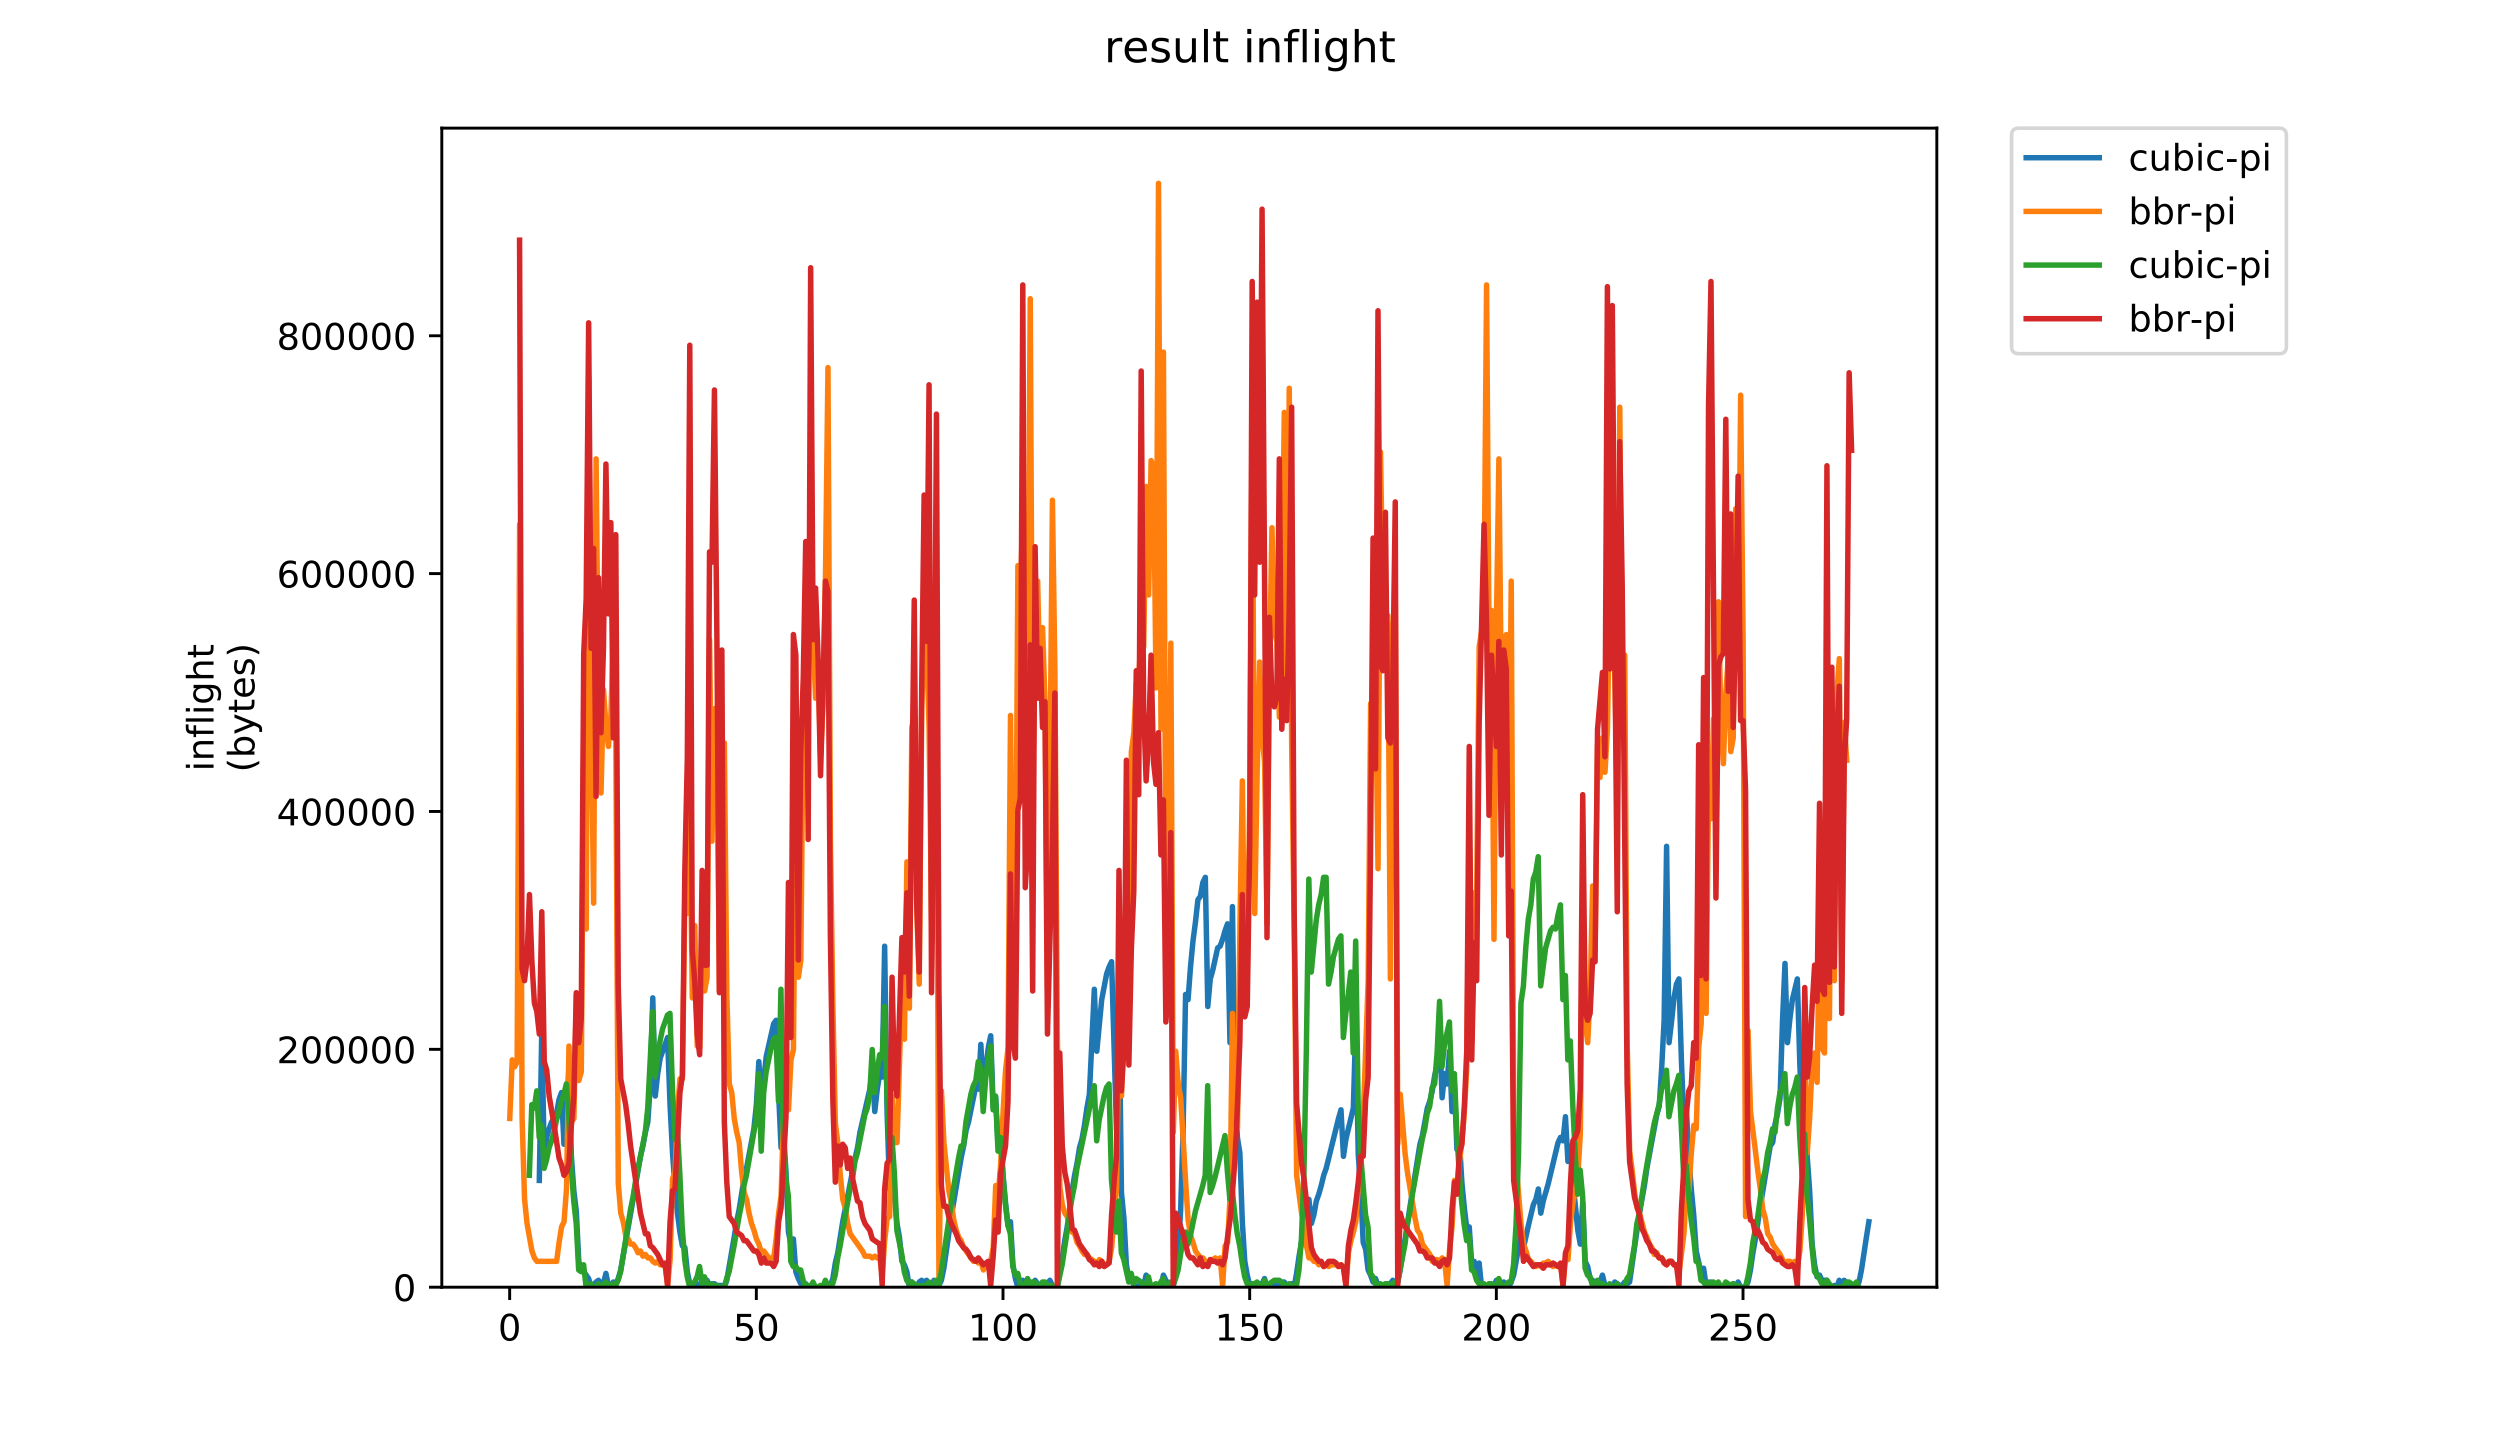 <?xml version="1.0" encoding="utf-8" standalone="no"?>
<!DOCTYPE svg PUBLIC "-//W3C//DTD SVG 1.1//EN"
  "http://www.w3.org/Graphics/SVG/1.1/DTD/svg11.dtd">
<!-- Created with matplotlib (https://matplotlib.org/) -->
<svg height="396pt" version="1.1" viewBox="0 0 684 396" width="684pt" xmlns="http://www.w3.org/2000/svg" xmlns:xlink="http://www.w3.org/1999/xlink">
 <defs>
  <style type="text/css">
*{stroke-linecap:butt;stroke-linejoin:round;}
  </style>
 </defs>
 <g id="figure_1">
  <g id="patch_1">
   <path d="M 0 396 
L 684 396 
L 684 0 
L 0 0 
z
" style="fill:#ffffff;"/>
  </g>
  <g id="axes_1">
   <g id="patch_2">
    <path d="M 120.879 352.174 
L 529.913 352.174 
L 529.913 35.062 
L 120.879 35.062 
z
" style="fill:#ffffff;"/>
   </g>
   <g id="matplotlib.axis_1">
    <g id="xtick_1">
     <g id="line2d_1">
      <defs>
       <path d="M 0 0 
L 0 3.5 
" id="m3980fbe9fa" style="stroke:#000000;stroke-width:0.8;"/>
      </defs>
      <g>
       <use style="stroke:#000000;stroke-width:0.8;" x="139.444" xlink:href="#m3980fbe9fa" y="352.174"/>
      </g>
     </g>
     <g id="text_1">
      <!-- 0 -->
      <defs>
       <path d="M 31.781 66.406 
Q 24.172 66.406 20.328 58.906 
Q 16.5 51.422 16.5 36.375 
Q 16.5 21.391 20.328 13.891 
Q 24.172 6.391 31.781 6.391 
Q 39.453 6.391 43.281 13.891 
Q 47.125 21.391 47.125 36.375 
Q 47.125 51.422 43.281 58.906 
Q 39.453 66.406 31.781 66.406 
z
M 31.781 74.219 
Q 44.047 74.219 50.516 64.516 
Q 56.984 54.828 56.984 36.375 
Q 56.984 17.969 50.516 8.266 
Q 44.047 -1.422 31.781 -1.422 
Q 19.531 -1.422 13.062 8.266 
Q 6.594 17.969 6.594 36.375 
Q 6.594 54.828 13.062 64.516 
Q 19.531 74.219 31.781 74.219 
z
" id="DejaVuSans-48"/>
      </defs>
      <g transform="translate(136.263 366.773)scale(0.1 -0.1)">
       <use xlink:href="#DejaVuSans-48"/>
      </g>
     </g>
    </g>
    <g id="xtick_2">
     <g id="line2d_2">
      <g>
       <use style="stroke:#000000;stroke-width:0.8;" x="206.933" xlink:href="#m3980fbe9fa" y="352.174"/>
      </g>
     </g>
     <g id="text_2">
      <!-- 50 -->
      <defs>
       <path d="M 10.797 72.906 
L 49.516 72.906 
L 49.516 64.594 
L 19.828 64.594 
L 19.828 46.734 
Q 21.969 47.469 24.109 47.828 
Q 26.266 48.188 28.422 48.188 
Q 40.625 48.188 47.75 41.5 
Q 54.891 34.812 54.891 23.391 
Q 54.891 11.625 47.562 5.094 
Q 40.234 -1.422 26.906 -1.422 
Q 22.312 -1.422 17.547 -0.641 
Q 12.797 0.141 7.719 1.703 
L 7.719 11.625 
Q 12.109 9.234 16.797 8.062 
Q 21.484 6.891 26.703 6.891 
Q 35.156 6.891 40.078 11.328 
Q 45.016 15.766 45.016 23.391 
Q 45.016 31 40.078 35.438 
Q 35.156 39.891 26.703 39.891 
Q 22.75 39.891 18.812 39.016 
Q 14.891 38.141 10.797 36.281 
z
" id="DejaVuSans-53"/>
      </defs>
      <g transform="translate(200.571 366.773)scale(0.1 -0.1)">
       <use xlink:href="#DejaVuSans-53"/>
       <use x="63.623" xlink:href="#DejaVuSans-48"/>
      </g>
     </g>
    </g>
    <g id="xtick_3">
     <g id="line2d_3">
      <g>
       <use style="stroke:#000000;stroke-width:0.8;" x="274.422" xlink:href="#m3980fbe9fa" y="352.174"/>
      </g>
     </g>
     <g id="text_3">
      <!-- 100 -->
      <defs>
       <path d="M 12.406 8.297 
L 28.516 8.297 
L 28.516 63.922 
L 10.984 60.406 
L 10.984 69.391 
L 28.422 72.906 
L 38.281 72.906 
L 38.281 8.297 
L 54.391 8.297 
L 54.391 0 
L 12.406 0 
z
" id="DejaVuSans-49"/>
      </defs>
      <g transform="translate(264.878 366.773)scale(0.1 -0.1)">
       <use xlink:href="#DejaVuSans-49"/>
       <use x="63.623" xlink:href="#DejaVuSans-48"/>
       <use x="127.246" xlink:href="#DejaVuSans-48"/>
      </g>
     </g>
    </g>
    <g id="xtick_4">
     <g id="line2d_4">
      <g>
       <use style="stroke:#000000;stroke-width:0.8;" x="341.911" xlink:href="#m3980fbe9fa" y="352.174"/>
      </g>
     </g>
     <g id="text_4">
      <!-- 150 -->
      <g transform="translate(332.367 366.773)scale(0.1 -0.1)">
       <use xlink:href="#DejaVuSans-49"/>
       <use x="63.623" xlink:href="#DejaVuSans-53"/>
       <use x="127.246" xlink:href="#DejaVuSans-48"/>
      </g>
     </g>
    </g>
    <g id="xtick_5">
     <g id="line2d_5">
      <g>
       <use style="stroke:#000000;stroke-width:0.8;" x="409.4" xlink:href="#m3980fbe9fa" y="352.174"/>
      </g>
     </g>
     <g id="text_5">
      <!-- 200 -->
      <defs>
       <path d="M 19.188 8.297 
L 53.609 8.297 
L 53.609 0 
L 7.328 0 
L 7.328 8.297 
Q 12.938 14.109 22.625 23.891 
Q 32.328 33.688 34.812 36.531 
Q 39.547 41.844 41.422 45.531 
Q 43.312 49.219 43.312 52.781 
Q 43.312 58.594 39.234 62.25 
Q 35.156 65.922 28.609 65.922 
Q 23.969 65.922 18.812 64.312 
Q 13.672 62.703 7.812 59.422 
L 7.812 69.391 
Q 13.766 71.781 18.938 73 
Q 24.125 74.219 28.422 74.219 
Q 39.75 74.219 46.484 68.547 
Q 53.219 62.891 53.219 53.422 
Q 53.219 48.922 51.531 44.891 
Q 49.859 40.875 45.406 35.406 
Q 44.188 33.984 37.641 27.219 
Q 31.109 20.453 19.188 8.297 
z
" id="DejaVuSans-50"/>
      </defs>
      <g transform="translate(399.856 366.773)scale(0.1 -0.1)">
       <use xlink:href="#DejaVuSans-50"/>
       <use x="63.623" xlink:href="#DejaVuSans-48"/>
       <use x="127.246" xlink:href="#DejaVuSans-48"/>
      </g>
     </g>
    </g>
    <g id="xtick_6">
     <g id="line2d_6">
      <g>
       <use style="stroke:#000000;stroke-width:0.8;" x="476.889" xlink:href="#m3980fbe9fa" y="352.174"/>
      </g>
     </g>
     <g id="text_6">
      <!-- 250 -->
      <g transform="translate(467.345 366.773)scale(0.1 -0.1)">
       <use xlink:href="#DejaVuSans-50"/>
       <use x="63.623" xlink:href="#DejaVuSans-53"/>
       <use x="127.246" xlink:href="#DejaVuSans-48"/>
      </g>
     </g>
    </g>
   </g>
   <g id="matplotlib.axis_2">
    <g id="ytick_1">
     <g id="line2d_7">
      <defs>
       <path d="M 0 0 
L -3.5 0 
" id="m04675abea1" style="stroke:#000000;stroke-width:0.8;"/>
      </defs>
      <g>
       <use style="stroke:#000000;stroke-width:0.8;" x="120.879" xlink:href="#m04675abea1" y="352.174"/>
      </g>
     </g>
     <g id="text_7">
      <!-- 0 -->
      <g transform="translate(107.516 355.973)scale(0.1 -0.1)">
       <use xlink:href="#DejaVuSans-48"/>
      </g>
     </g>
    </g>
    <g id="ytick_2">
     <g id="line2d_8">
      <g>
       <use style="stroke:#000000;stroke-width:0.8;" x="120.879" xlink:href="#m04675abea1" y="287.097"/>
      </g>
     </g>
     <g id="text_8">
      <!-- 200000 -->
      <g transform="translate(75.704 290.897)scale(0.1 -0.1)">
       <use xlink:href="#DejaVuSans-50"/>
       <use x="63.623" xlink:href="#DejaVuSans-48"/>
       <use x="127.246" xlink:href="#DejaVuSans-48"/>
       <use x="190.869" xlink:href="#DejaVuSans-48"/>
       <use x="254.492" xlink:href="#DejaVuSans-48"/>
       <use x="318.115" xlink:href="#DejaVuSans-48"/>
      </g>
     </g>
    </g>
    <g id="ytick_3">
     <g id="line2d_9">
      <g>
       <use style="stroke:#000000;stroke-width:0.8;" x="120.879" xlink:href="#m04675abea1" y="222.021"/>
      </g>
     </g>
     <g id="text_9">
      <!-- 400000 -->
      <defs>
       <path d="M 37.797 64.312 
L 12.891 25.391 
L 37.797 25.391 
z
M 35.203 72.906 
L 47.609 72.906 
L 47.609 25.391 
L 58.016 25.391 
L 58.016 17.188 
L 47.609 17.188 
L 47.609 0 
L 37.797 0 
L 37.797 17.188 
L 4.891 17.188 
L 4.891 26.703 
z
" id="DejaVuSans-52"/>
      </defs>
      <g transform="translate(75.704 225.82)scale(0.1 -0.1)">
       <use xlink:href="#DejaVuSans-52"/>
       <use x="63.623" xlink:href="#DejaVuSans-48"/>
       <use x="127.246" xlink:href="#DejaVuSans-48"/>
       <use x="190.869" xlink:href="#DejaVuSans-48"/>
       <use x="254.492" xlink:href="#DejaVuSans-48"/>
       <use x="318.115" xlink:href="#DejaVuSans-48"/>
      </g>
     </g>
    </g>
    <g id="ytick_4">
     <g id="line2d_10">
      <g>
       <use style="stroke:#000000;stroke-width:0.8;" x="120.879" xlink:href="#m04675abea1" y="156.944"/>
      </g>
     </g>
     <g id="text_10">
      <!-- 600000 -->
      <defs>
       <path d="M 33.016 40.375 
Q 26.375 40.375 22.484 35.828 
Q 18.609 31.297 18.609 23.391 
Q 18.609 15.531 22.484 10.953 
Q 26.375 6.391 33.016 6.391 
Q 39.656 6.391 43.531 10.953 
Q 47.406 15.531 47.406 23.391 
Q 47.406 31.297 43.531 35.828 
Q 39.656 40.375 33.016 40.375 
z
M 52.594 71.297 
L 52.594 62.312 
Q 48.875 64.062 45.094 64.984 
Q 41.312 65.922 37.594 65.922 
Q 27.828 65.922 22.672 59.328 
Q 17.531 52.734 16.797 39.406 
Q 19.672 43.656 24.016 45.922 
Q 28.375 48.188 33.594 48.188 
Q 44.578 48.188 50.953 41.516 
Q 57.328 34.859 57.328 23.391 
Q 57.328 12.156 50.688 5.359 
Q 44.047 -1.422 33.016 -1.422 
Q 20.359 -1.422 13.672 8.266 
Q 6.984 17.969 6.984 36.375 
Q 6.984 53.656 15.188 63.938 
Q 23.391 74.219 37.203 74.219 
Q 40.922 74.219 44.703 73.484 
Q 48.484 72.75 52.594 71.297 
z
" id="DejaVuSans-54"/>
      </defs>
      <g transform="translate(75.704 160.743)scale(0.1 -0.1)">
       <use xlink:href="#DejaVuSans-54"/>
       <use x="63.623" xlink:href="#DejaVuSans-48"/>
       <use x="127.246" xlink:href="#DejaVuSans-48"/>
       <use x="190.869" xlink:href="#DejaVuSans-48"/>
       <use x="254.492" xlink:href="#DejaVuSans-48"/>
       <use x="318.115" xlink:href="#DejaVuSans-48"/>
      </g>
     </g>
    </g>
    <g id="ytick_5">
     <g id="line2d_11">
      <g>
       <use style="stroke:#000000;stroke-width:0.8;" x="120.879" xlink:href="#m04675abea1" y="91.867"/>
      </g>
     </g>
     <g id="text_11">
      <!-- 800000 -->
      <defs>
       <path d="M 31.781 34.625 
Q 24.75 34.625 20.719 30.859 
Q 16.703 27.094 16.703 20.516 
Q 16.703 13.922 20.719 10.156 
Q 24.75 6.391 31.781 6.391 
Q 38.812 6.391 42.859 10.172 
Q 46.922 13.969 46.922 20.516 
Q 46.922 27.094 42.891 30.859 
Q 38.875 34.625 31.781 34.625 
z
M 21.922 38.812 
Q 15.578 40.375 12.031 44.719 
Q 8.5 49.078 8.5 55.328 
Q 8.5 64.062 14.719 69.141 
Q 20.953 74.219 31.781 74.219 
Q 42.672 74.219 48.875 69.141 
Q 55.078 64.062 55.078 55.328 
Q 55.078 49.078 51.531 44.719 
Q 48 40.375 41.703 38.812 
Q 48.828 37.156 52.797 32.312 
Q 56.781 27.484 56.781 20.516 
Q 56.781 9.906 50.312 4.234 
Q 43.844 -1.422 31.781 -1.422 
Q 19.734 -1.422 13.25 4.234 
Q 6.781 9.906 6.781 20.516 
Q 6.781 27.484 10.781 32.312 
Q 14.797 37.156 21.922 38.812 
z
M 18.312 54.391 
Q 18.312 48.734 21.844 45.562 
Q 25.391 42.391 31.781 42.391 
Q 38.141 42.391 41.719 45.562 
Q 45.312 48.734 45.312 54.391 
Q 45.312 60.062 41.719 63.234 
Q 38.141 66.406 31.781 66.406 
Q 25.391 66.406 21.844 63.234 
Q 18.312 60.062 18.312 54.391 
z
" id="DejaVuSans-56"/>
      </defs>
      <g transform="translate(75.704 95.666)scale(0.1 -0.1)">
       <use xlink:href="#DejaVuSans-56"/>
       <use x="63.623" xlink:href="#DejaVuSans-48"/>
       <use x="127.246" xlink:href="#DejaVuSans-48"/>
       <use x="190.869" xlink:href="#DejaVuSans-48"/>
       <use x="254.492" xlink:href="#DejaVuSans-48"/>
       <use x="318.115" xlink:href="#DejaVuSans-48"/>
      </g>
     </g>
    </g>
    <g id="text_12">
     <!-- inflight -->
     <defs>
      <path d="M 9.422 54.688 
L 18.406 54.688 
L 18.406 0 
L 9.422 0 
z
M 9.422 75.984 
L 18.406 75.984 
L 18.406 64.594 
L 9.422 64.594 
z
" id="DejaVuSans-105"/>
      <path d="M 54.891 33.016 
L 54.891 0 
L 45.906 0 
L 45.906 32.719 
Q 45.906 40.484 42.875 44.328 
Q 39.844 48.188 33.797 48.188 
Q 26.516 48.188 22.312 43.547 
Q 18.109 38.922 18.109 30.906 
L 18.109 0 
L 9.078 0 
L 9.078 54.688 
L 18.109 54.688 
L 18.109 46.188 
Q 21.344 51.125 25.703 53.562 
Q 30.078 56 35.797 56 
Q 45.219 56 50.047 50.172 
Q 54.891 44.344 54.891 33.016 
z
" id="DejaVuSans-110"/>
      <path d="M 37.109 75.984 
L 37.109 68.5 
L 28.516 68.5 
Q 23.688 68.5 21.797 66.547 
Q 19.922 64.594 19.922 59.516 
L 19.922 54.688 
L 34.719 54.688 
L 34.719 47.703 
L 19.922 47.703 
L 19.922 0 
L 10.891 0 
L 10.891 47.703 
L 2.297 47.703 
L 2.297 54.688 
L 10.891 54.688 
L 10.891 58.5 
Q 10.891 67.625 15.141 71.797 
Q 19.391 75.984 28.609 75.984 
z
" id="DejaVuSans-102"/>
      <path d="M 9.422 75.984 
L 18.406 75.984 
L 18.406 0 
L 9.422 0 
z
" id="DejaVuSans-108"/>
      <path d="M 45.406 27.984 
Q 45.406 37.75 41.375 43.109 
Q 37.359 48.484 30.078 48.484 
Q 22.859 48.484 18.828 43.109 
Q 14.797 37.75 14.797 27.984 
Q 14.797 18.266 18.828 12.891 
Q 22.859 7.516 30.078 7.516 
Q 37.359 7.516 41.375 12.891 
Q 45.406 18.266 45.406 27.984 
z
M 54.391 6.781 
Q 54.391 -7.172 48.188 -13.984 
Q 42 -20.797 29.203 -20.797 
Q 24.469 -20.797 20.266 -20.094 
Q 16.062 -19.391 12.109 -17.922 
L 12.109 -9.188 
Q 16.062 -11.328 19.922 -12.344 
Q 23.781 -13.375 27.781 -13.375 
Q 36.625 -13.375 41.016 -8.766 
Q 45.406 -4.156 45.406 5.172 
L 45.406 9.625 
Q 42.625 4.781 38.281 2.391 
Q 33.938 0 27.875 0 
Q 17.828 0 11.672 7.656 
Q 5.516 15.328 5.516 27.984 
Q 5.516 40.672 11.672 48.328 
Q 17.828 56 27.875 56 
Q 33.938 56 38.281 53.609 
Q 42.625 51.219 45.406 46.391 
L 45.406 54.688 
L 54.391 54.688 
z
" id="DejaVuSans-103"/>
      <path d="M 54.891 33.016 
L 54.891 0 
L 45.906 0 
L 45.906 32.719 
Q 45.906 40.484 42.875 44.328 
Q 39.844 48.188 33.797 48.188 
Q 26.516 48.188 22.312 43.547 
Q 18.109 38.922 18.109 30.906 
L 18.109 0 
L 9.078 0 
L 9.078 75.984 
L 18.109 75.984 
L 18.109 46.188 
Q 21.344 51.125 25.703 53.562 
Q 30.078 56 35.797 56 
Q 45.219 56 50.047 50.172 
Q 54.891 44.344 54.891 33.016 
z
" id="DejaVuSans-104"/>
      <path d="M 18.312 70.219 
L 18.312 54.688 
L 36.812 54.688 
L 36.812 47.703 
L 18.312 47.703 
L 18.312 18.016 
Q 18.312 11.328 20.141 9.422 
Q 21.969 7.516 27.594 7.516 
L 36.812 7.516 
L 36.812 0 
L 27.594 0 
Q 17.188 0 13.234 3.875 
Q 9.281 7.766 9.281 18.016 
L 9.281 47.703 
L 2.688 47.703 
L 2.688 54.688 
L 9.281 54.688 
L 9.281 70.219 
z
" id="DejaVuSans-116"/>
     </defs>
     <g transform="translate(58.426 211.018)rotate(-90)scale(0.1 -0.1)">
      <use xlink:href="#DejaVuSans-105"/>
      <use x="27.783" xlink:href="#DejaVuSans-110"/>
      <use x="91.162" xlink:href="#DejaVuSans-102"/>
      <use x="126.367" xlink:href="#DejaVuSans-108"/>
      <use x="154.15" xlink:href="#DejaVuSans-105"/>
      <use x="181.934" xlink:href="#DejaVuSans-103"/>
      <use x="245.41" xlink:href="#DejaVuSans-104"/>
      <use x="308.789" xlink:href="#DejaVuSans-116"/>
     </g>
     <!-- (bytes) -->
     <defs>
      <path d="M 31 75.875 
Q 24.469 64.656 21.281 53.656 
Q 18.109 42.672 18.109 31.391 
Q 18.109 20.125 21.312 9.062 
Q 24.516 -2 31 -13.188 
L 23.188 -13.188 
Q 15.875 -1.703 12.234 9.375 
Q 8.594 20.453 8.594 31.391 
Q 8.594 42.281 12.203 53.312 
Q 15.828 64.359 23.188 75.875 
z
" id="DejaVuSans-40"/>
      <path d="M 48.688 27.297 
Q 48.688 37.203 44.609 42.844 
Q 40.531 48.484 33.406 48.484 
Q 26.266 48.484 22.188 42.844 
Q 18.109 37.203 18.109 27.297 
Q 18.109 17.391 22.188 11.75 
Q 26.266 6.109 33.406 6.109 
Q 40.531 6.109 44.609 11.75 
Q 48.688 17.391 48.688 27.297 
z
M 18.109 46.391 
Q 20.953 51.266 25.266 53.625 
Q 29.594 56 35.594 56 
Q 45.562 56 51.781 48.094 
Q 58.016 40.188 58.016 27.297 
Q 58.016 14.406 51.781 6.484 
Q 45.562 -1.422 35.594 -1.422 
Q 29.594 -1.422 25.266 0.953 
Q 20.953 3.328 18.109 8.203 
L 18.109 0 
L 9.078 0 
L 9.078 75.984 
L 18.109 75.984 
z
" id="DejaVuSans-98"/>
      <path d="M 32.172 -5.078 
Q 28.375 -14.844 24.75 -17.812 
Q 21.141 -20.797 15.094 -20.797 
L 7.906 -20.797 
L 7.906 -13.281 
L 13.188 -13.281 
Q 16.891 -13.281 18.938 -11.516 
Q 21 -9.766 23.484 -3.219 
L 25.094 0.875 
L 2.984 54.688 
L 12.5 54.688 
L 29.594 11.922 
L 46.688 54.688 
L 56.203 54.688 
z
" id="DejaVuSans-121"/>
      <path d="M 56.203 29.594 
L 56.203 25.203 
L 14.891 25.203 
Q 15.484 15.922 20.484 11.062 
Q 25.484 6.203 34.422 6.203 
Q 39.594 6.203 44.453 7.469 
Q 49.312 8.734 54.109 11.281 
L 54.109 2.781 
Q 49.266 0.734 44.188 -0.344 
Q 39.109 -1.422 33.891 -1.422 
Q 20.797 -1.422 13.156 6.188 
Q 5.516 13.812 5.516 26.812 
Q 5.516 40.234 12.766 48.109 
Q 20.016 56 32.328 56 
Q 43.359 56 49.781 48.891 
Q 56.203 41.797 56.203 29.594 
z
M 47.219 32.234 
Q 47.125 39.594 43.094 43.984 
Q 39.062 48.391 32.422 48.391 
Q 24.906 48.391 20.391 44.141 
Q 15.875 39.891 15.188 32.172 
z
" id="DejaVuSans-101"/>
      <path d="M 44.281 53.078 
L 44.281 44.578 
Q 40.484 46.531 36.375 47.5 
Q 32.281 48.484 27.875 48.484 
Q 21.188 48.484 17.844 46.438 
Q 14.5 44.391 14.5 40.281 
Q 14.5 37.156 16.891 35.375 
Q 19.281 33.594 26.516 31.984 
L 29.594 31.297 
Q 39.156 29.25 43.188 25.516 
Q 47.219 21.781 47.219 15.094 
Q 47.219 7.469 41.188 3.016 
Q 35.156 -1.422 24.609 -1.422 
Q 20.219 -1.422 15.453 -0.562 
Q 10.688 0.297 5.422 2 
L 5.422 11.281 
Q 10.406 8.688 15.234 7.391 
Q 20.062 6.109 24.812 6.109 
Q 31.156 6.109 34.562 8.281 
Q 37.984 10.453 37.984 14.406 
Q 37.984 18.062 35.516 20.016 
Q 33.062 21.969 24.703 23.781 
L 21.578 24.516 
Q 13.234 26.266 9.516 29.906 
Q 5.812 33.547 5.812 39.891 
Q 5.812 47.609 11.281 51.797 
Q 16.75 56 26.812 56 
Q 31.781 56 36.172 55.266 
Q 40.578 54.547 44.281 53.078 
z
" id="DejaVuSans-115"/>
      <path d="M 8.016 75.875 
L 15.828 75.875 
Q 23.141 64.359 26.781 53.312 
Q 30.422 42.281 30.422 31.391 
Q 30.422 20.453 26.781 9.375 
Q 23.141 -1.703 15.828 -13.188 
L 8.016 -13.188 
Q 14.5 -2 17.703 9.062 
Q 20.906 20.125 20.906 31.391 
Q 20.906 42.672 17.703 53.656 
Q 14.5 64.656 8.016 75.875 
z
" id="DejaVuSans-41"/>
     </defs>
     <g transform="translate(69.624 211.295)rotate(-90)scale(0.1 -0.1)">
      <use xlink:href="#DejaVuSans-40"/>
      <use x="39.014" xlink:href="#DejaVuSans-98"/>
      <use x="102.49" xlink:href="#DejaVuSans-121"/>
      <use x="161.67" xlink:href="#DejaVuSans-116"/>
      <use x="200.879" xlink:href="#DejaVuSans-101"/>
      <use x="262.402" xlink:href="#DejaVuSans-115"/>
      <use x="314.502" xlink:href="#DejaVuSans-41"/>
     </g>
    </g>
   </g>
   <g id="line2d_12">
    <path clip-path="url(#pc87e645eb2)" d="M 147.555 322.962 
L 148.23 281.501 
L 148.905 316.837 
L 149.58 311.184 
L 150.254 308.828 
L 150.929 306.943 
L 151.604 306.001 
L 152.279 304.587 
L 152.954 300.818 
L 153.629 298.934 
L 154.304 313.068 
L 154.979 307.885 
L 155.654 291.866 
L 156.328 316.366 
L 157.003 325.789 
L 157.678 331.443 
L 158.353 345.107 
L 159.028 347.463 
L 159.703 347.934 
L 161.053 349.818 
L 161.728 352.174 
L 162.402 351.703 
L 163.077 350.761 
L 163.752 350.29 
L 164.427 351.232 
L 165.102 351.232 
L 165.777 348.405 
L 166.452 351.703 
L 167.127 352.174 
L 167.802 350.761 
L 168.476 351.232 
L 169.151 349.818 
L 169.826 347.463 
L 173.876 324.376 
L 175.225 316.366 
L 175.9 313.539 
L 176.575 309.77 
L 177.25 306.943 
L 177.925 296.578 
L 178.6 273.02 
L 179.275 299.876 
L 179.95 293.751 
L 180.624 289.51 
L 182.649 283.857 
L 183.324 302.232 
L 183.999 315.424 
L 184.674 324.847 
L 185.349 331.914 
L 186.024 337.097 
L 186.699 340.866 
L 187.373 341.338 
L 188.048 347.934 
L 188.723 351.232 
L 189.398 351.703 
L 190.073 351.703 
L 190.748 351.232 
L 191.423 351.703 
L 192.098 350.761 
L 192.773 351.232 
L 193.447 350.29 
L 194.122 351.703 
L 194.797 351.232 
L 195.472 351.232 
L 196.147 351.703 
L 197.497 351.703 
L 198.172 352.174 
L 198.847 350.29 
L 200.871 338.511 
L 201.546 334.27 
L 202.221 330.972 
L 203.571 322.491 
L 204.246 319.664 
L 206.27 308.828 
L 206.945 302.232 
L 207.62 290.453 
L 208.295 301.76 
L 209.645 289.039 
L 211.669 280.087 
L 212.344 279.145 
L 213.019 298.934 
L 213.694 314.011 
L 214.369 309.77 
L 215.044 320.607 
L 215.719 337.097 
L 216.394 340.395 
L 217.069 338.982 
L 217.743 347.934 
L 218.418 349.818 
L 219.093 351.232 
L 219.768 351.703 
L 220.443 351.232 
L 221.118 352.174 
L 221.793 351.703 
L 222.468 352.174 
L 225.167 352.174 
L 225.842 350.761 
L 226.517 351.703 
L 227.192 351.703 
L 227.867 349.818 
L 228.542 345.578 
L 229.217 342.751 
L 230.566 334.27 
L 232.591 323.905 
L 233.941 316.837 
L 234.616 314.011 
L 235.291 309.77 
L 237.99 297.991 
L 238.665 293.28 
L 239.34 304.116 
L 240.015 297.991 
L 240.69 293.751 
L 241.365 294.693 
L 242.039 258.885 
L 242.714 304.587 
L 243.389 325.318 
L 244.064 314.011 
L 244.739 327.674 
L 245.414 334.741 
L 246.089 338.511 
L 246.764 345.107 
L 247.439 346.049 
L 248.113 347.934 
L 248.788 352.174 
L 249.463 350.761 
L 250.138 351.703 
L 250.813 352.174 
L 251.488 350.761 
L 252.163 350.29 
L 252.838 352.174 
L 253.513 350.29 
L 254.187 352.174 
L 254.862 352.174 
L 255.537 350.29 
L 256.212 350.761 
L 256.887 351.703 
L 257.562 350.29 
L 258.237 346.991 
L 260.261 332.857 
L 261.611 324.847 
L 262.961 316.837 
L 263.636 313.539 
L 264.311 309.299 
L 264.986 306.943 
L 267.01 297.049 
L 267.685 297.991 
L 268.36 285.741 
L 269.035 298.462 
L 270.385 286.683 
L 271.06 283.385 
L 271.735 302.703 
L 272.41 300.347 
L 273.084 313.539 
L 273.759 310.241 
L 274.434 321.549 
L 275.109 329.088 
L 275.784 335.213 
L 276.459 334.27 
L 277.134 346.049 
L 277.809 349.818 
L 278.484 352.174 
L 279.833 350.29 
L 281.183 352.174 
L 281.858 350.761 
L 282.533 352.174 
L 283.208 350.29 
L 284.558 352.174 
L 285.232 351.703 
L 285.907 351.703 
L 286.582 351.232 
L 287.257 350.29 
L 287.932 351.703 
L 288.607 352.174 
L 289.282 352.174 
L 290.632 344.165 
L 291.306 339.453 
L 291.981 335.684 
L 293.331 325.789 
L 294.006 321.549 
L 294.681 318.251 
L 295.356 314.011 
L 296.031 311.655 
L 296.706 307.885 
L 297.38 303.174 
L 298.055 299.405 
L 299.405 270.664 
L 300.08 287.626 
L 301.43 273.491 
L 302.78 266.424 
L 303.454 264.539 
L 304.129 263.126 
L 305.479 309.299 
L 306.154 272.078 
L 306.829 326.261 
L 307.504 333.328 
L 308.179 346.049 
L 308.854 349.818 
L 309.528 349.818 
L 310.203 351.703 
L 310.878 352.174 
L 312.228 351.232 
L 312.903 351.703 
L 313.578 348.876 
L 314.253 351.703 
L 314.928 352.174 
L 315.602 351.703 
L 316.277 351.703 
L 316.952 352.174 
L 317.627 352.174 
L 318.302 348.876 
L 318.977 350.29 
L 319.652 351.232 
L 320.327 351.703 
L 321.002 351.703 
L 321.676 348.876 
L 322.351 342.28 
L 323.026 330.972 
L 323.701 308.828 
L 324.376 272.078 
L 325.051 273.491 
L 325.726 264.539 
L 326.401 257.472 
L 327.076 252.289 
L 327.75 246.164 
L 328.425 245.222 
L 329.1 241.452 
L 329.775 240.039 
L 330.45 275.376 
L 331.125 267.837 
L 331.8 265.481 
L 333.15 259.356 
L 333.824 258.885 
L 334.499 257.001 
L 335.174 254.645 
L 335.849 252.76 
L 336.524 285.27 
L 337.199 248.049 
L 337.874 297.52 
L 338.549 311.184 
L 339.224 315.424 
L 339.898 334.27 
L 340.573 345.107 
L 341.248 348.876 
L 341.923 351.703 
L 342.598 351.232 
L 343.273 351.232 
L 343.948 352.174 
L 344.623 351.232 
L 345.298 351.232 
L 345.972 349.818 
L 346.647 352.174 
L 347.322 351.703 
L 347.997 352.174 
L 348.672 351.703 
L 350.697 351.703 
L 351.372 350.761 
L 352.047 351.703 
L 352.721 352.174 
L 353.396 351.232 
L 354.071 352.174 
L 354.746 348.405 
L 355.421 343.693 
L 358.121 328.145 
L 358.795 334.741 
L 359.47 332.386 
L 360.145 328.616 
L 360.82 326.732 
L 361.495 324.376 
L 362.17 321.549 
L 362.845 319.664 
L 366.219 306.001 
L 366.894 303.645 
L 367.569 316.366 
L 368.244 311.655 
L 370.269 303.174 
L 370.943 280.087 
L 371.618 315.895 
L 372.293 325.789 
L 372.968 339.924 
L 373.643 341.809 
L 374.318 347.463 
L 374.993 348.876 
L 375.668 350.761 
L 376.343 349.818 
L 377.017 351.703 
L 377.692 352.174 
L 378.367 352.174 
L 379.042 351.703 
L 379.717 352.174 
L 381.067 350.29 
L 381.742 352.174 
L 382.417 350.761 
L 383.091 347.463 
L 383.766 342.751 
L 384.441 338.982 
L 385.791 330.03 
L 388.491 313.068 
L 389.165 310.712 
L 390.515 303.174 
L 391.19 301.289 
L 391.865 298.462 
L 392.54 294.222 
L 393.215 291.395 
L 393.89 283.385 
L 394.565 300.347 
L 395.239 293.751 
L 395.914 296.578 
L 396.589 287.626 
L 397.264 304.116 
L 397.939 297.049 
L 398.614 314.482 
L 399.289 312.126 
L 399.964 323.434 
L 400.639 330.501 
L 401.313 336.155 
L 401.988 335.684 
L 402.663 346.049 
L 403.338 345.107 
L 404.013 349.818 
L 404.688 345.578 
L 405.363 352.174 
L 406.713 352.174 
L 407.387 351.703 
L 408.062 352.174 
L 408.737 351.703 
L 409.412 350.29 
L 410.087 352.174 
L 410.762 351.703 
L 411.437 350.761 
L 412.112 352.174 
L 412.787 352.174 
L 413.461 350.761 
L 414.136 348.876 
L 416.161 337.568 
L 416.836 341.338 
L 418.186 335.213 
L 419.535 329.559 
L 420.21 328.145 
L 420.885 325.318 
L 421.56 331.914 
L 422.235 328.616 
L 423.585 323.905 
L 426.284 312.597 
L 426.959 311.184 
L 427.634 312.126 
L 428.309 305.53 
L 428.984 317.78 
L 429.659 313.539 
L 430.334 322.962 
L 431.684 336.626 
L 432.358 340.395 
L 433.033 329.088 
L 433.708 345.107 
L 434.383 346.52 
L 435.058 349.818 
L 435.733 350.29 
L 436.408 352.174 
L 437.083 352.174 
L 437.758 350.761 
L 438.432 348.876 
L 439.107 351.703 
L 440.457 351.703 
L 441.132 352.174 
L 441.807 350.761 
L 443.157 351.703 
L 443.832 351.703 
L 444.506 350.761 
L 445.181 351.232 
L 445.856 350.761 
L 448.556 331.914 
L 449.906 324.376 
L 450.58 319.664 
L 453.28 305.059 
L 453.955 302.703 
L 454.63 292.337 
L 455.305 279.145 
L 455.98 231.558 
L 456.654 285.27 
L 457.329 279.616 
L 458.004 273.02 
L 458.679 269.251 
L 459.354 267.837 
L 460.029 289.982 
L 460.704 306.943 
L 461.379 303.174 
L 462.054 316.366 
L 462.728 325.318 
L 463.403 332.386 
L 464.078 342.28 
L 465.428 348.405 
L 466.103 346.991 
L 466.778 351.703 
L 468.128 350.761 
L 468.802 352.174 
L 470.152 352.174 
L 470.827 351.703 
L 471.502 352.174 
L 472.177 351.703 
L 472.852 352.174 
L 473.527 352.174 
L 474.202 351.232 
L 474.876 352.174 
L 475.551 350.761 
L 476.226 352.174 
L 477.576 352.174 
L 478.251 350.761 
L 478.926 347.463 
L 479.601 342.751 
L 480.276 338.982 
L 481.625 330.03 
L 484.325 313.539 
L 485 312.597 
L 485.675 307.414 
L 486.35 304.587 
L 487.024 300.347 
L 487.699 279.145 
L 488.374 263.597 
L 489.049 285.27 
L 489.724 278.674 
L 490.399 273.491 
L 491.749 267.837 
L 492.424 290.924 
L 493.098 307.414 
L 493.773 290.924 
L 494.448 316.366 
L 495.123 325.789 
L 495.798 340.395 
L 496.473 346.049 
L 497.148 349.347 
L 497.823 348.876 
L 498.498 350.29 
L 499.847 350.29 
L 500.522 352.174 
L 501.197 352.174 
L 501.872 351.703 
L 502.547 352.174 
L 503.222 350.29 
L 503.897 352.174 
L 504.572 350.29 
L 505.921 352.174 
L 507.946 352.174 
L 508.621 350.761 
L 509.296 347.463 
L 510.646 338.511 
L 511.32 334.27 
L 511.32 334.27 
" style="fill:none;stroke:#1f77b4;stroke-linecap:square;stroke-width:1.5;"/>
   </g>
   <g id="line2d_13">
    <path clip-path="url(#pc87e645eb2)" d="M 139.471 306.001 
L 140.146 289.982 
L 140.821 291.866 
L 141.496 290.453 
L 142.171 143.452 
L 142.846 306.001 
L 143.52 328.145 
L 144.195 334.741 
L 145.545 342.28 
L 146.22 344.165 
L 146.895 345.107 
L 152.294 345.107 
L 152.969 339.924 
L 153.644 335.684 
L 154.319 334.27 
L 154.994 325.318 
L 155.668 286.212 
L 156.343 306.943 
L 157.018 306.001 
L 157.693 272.078 
L 158.368 295.635 
L 159.043 293.28 
L 159.718 200.933 
L 160.393 254.174 
L 161.068 103.404 
L 161.742 196.221 
L 162.417 247.106 
L 163.092 125.548 
L 163.767 193.866 
L 164.442 216.952 
L 165.117 188.683 
L 165.792 198.577 
L 166.467 204.231 
L 167.142 195.75 
L 167.816 174.077 
L 168.491 201.875 
L 169.166 323.905 
L 169.841 331.914 
L 170.516 334.27 
L 171.191 338.039 
L 171.866 338.982 
L 172.541 340.395 
L 173.216 340.395 
L 173.89 341.338 
L 174.565 342.751 
L 175.24 342.28 
L 175.915 343.693 
L 176.59 343.222 
L 177.265 344.165 
L 177.94 344.165 
L 178.615 345.107 
L 179.29 345.578 
L 179.964 345.107 
L 180.639 346.049 
L 181.314 346.049 
L 181.989 346.52 
L 182.664 351.703 
L 183.339 344.636 
L 184.014 322.491 
L 184.689 320.607 
L 185.364 304.116 
L 186.038 295.164 
L 186.713 295.164 
L 187.388 244.279 
L 188.063 249.933 
L 188.738 219.308 
L 189.413 273.02 
L 190.088 253.231 
L 190.763 286.212 
L 191.438 286.683 
L 192.112 252.289 
L 192.787 271.135 
L 193.462 267.366 
L 194.137 175.019 
L 194.812 230.145 
L 195.487 193.866 
L 196.162 197.635 
L 196.837 271.135 
L 197.512 217.423 
L 198.186 203.289 
L 198.861 272.078 
L 199.536 296.578 
L 200.211 298.934 
L 200.886 306.001 
L 201.561 309.77 
L 202.236 312.597 
L 202.911 320.607 
L 203.586 326.261 
L 204.26 328.145 
L 204.935 331.914 
L 205.61 334.741 
L 206.285 336.626 
L 206.96 338.982 
L 207.635 340.395 
L 208.31 342.751 
L 208.985 342.28 
L 210.334 344.165 
L 211.684 344.165 
L 212.359 338.982 
L 213.034 331.914 
L 213.709 327.203 
L 214.384 304.116 
L 215.059 301.76 
L 215.734 303.645 
L 216.409 289.982 
L 217.083 287.155 
L 217.758 209.885 
L 218.433 267.366 
L 219.108 262.654 
L 219.783 191.51 
L 220.458 167.952 
L 221.133 179.731 
L 222.483 175.962 
L 223.157 191.039 
L 223.832 183.029 
L 224.507 206.587 
L 225.182 192.923 
L 225.857 157.116 
L 226.532 100.577 
L 227.207 230.616 
L 227.882 275.847 
L 228.557 307.414 
L 229.231 312.597 
L 229.906 321.549 
L 230.581 328.145 
L 231.256 330.501 
L 231.931 334.741 
L 232.606 337.568 
L 235.98 342.28 
L 236.655 343.693 
L 238.005 343.693 
L 238.68 344.165 
L 239.355 343.693 
L 240.03 344.165 
L 240.705 344.165 
L 241.379 348.876 
L 242.054 339.453 
L 242.729 333.328 
L 243.404 332.857 
L 244.079 299.876 
L 244.754 312.597 
L 245.429 312.597 
L 246.779 268.78 
L 247.453 284.328 
L 248.128 235.799 
L 248.803 275.847 
L 249.478 199.048 
L 250.153 195.75 
L 250.828 248.52 
L 251.503 269.251 
L 252.178 193.866 
L 252.853 173.135 
L 253.527 175.962 
L 254.202 199.52 
L 254.877 251.347 
L 255.552 202.818 
L 256.227 191.51 
L 256.902 351.703 
L 257.577 298.462 
L 258.252 312.597 
L 259.601 325.789 
L 260.276 329.088 
L 260.951 333.799 
L 261.626 336.626 
L 262.301 338.511 
L 262.976 339.453 
L 263.651 341.338 
L 266.35 345.107 
L 267.025 344.636 
L 267.7 345.578 
L 268.375 345.107 
L 269.05 347.463 
L 269.725 346.52 
L 270.4 346.52 
L 271.075 345.107 
L 271.749 341.338 
L 272.424 324.376 
L 273.099 327.203 
L 273.774 318.722 
L 274.449 304.116 
L 275.124 292.808 
L 275.799 286.683 
L 276.474 195.75 
L 277.149 267.366 
L 277.823 259.356 
L 278.498 154.76 
L 279.173 164.654 
L 279.848 137.798 
L 280.523 182.087 
L 281.198 179.731 
L 281.873 81.731 
L 282.548 214.597 
L 283.223 172.193 
L 283.897 159 
L 284.572 189.625 
L 285.247 171.721 
L 285.922 192.452 
L 286.597 270.193 
L 287.272 211.298 
L 287.947 136.856 
L 288.622 183.5 
L 289.297 284.328 
L 289.971 324.847 
L 290.646 329.559 
L 291.321 331.914 
L 291.996 332.857 
L 292.671 335.684 
L 293.346 337.097 
L 294.021 337.568 
L 294.696 339.924 
L 295.371 340.866 
L 296.045 342.28 
L 296.72 343.222 
L 297.395 343.222 
L 298.07 344.165 
L 299.42 345.107 
L 300.095 346.049 
L 300.77 344.636 
L 301.445 345.107 
L 302.12 346.049 
L 302.794 346.049 
L 303.469 345.107 
L 304.144 341.338 
L 304.819 332.386 
L 305.494 325.318 
L 306.169 279.616 
L 306.844 299.876 
L 307.519 268.78 
L 308.194 274.433 
L 308.868 257.472 
L 309.543 205.645 
L 310.218 200.462 
L 310.893 186.798 
L 311.568 185.385 
L 312.243 173.606 
L 312.918 176.904 
L 313.593 133.087 
L 314.268 162.769 
L 314.942 126.019 
L 315.617 127.904 
L 316.292 188.212 
L 316.967 50.163 
L 317.642 199.52 
L 318.317 96.336 
L 318.992 252.289 
L 319.667 241.452 
L 320.342 175.962 
L 321.016 309.77 
L 321.691 287.626 
L 322.366 296.578 
L 323.041 300.347 
L 324.391 323.434 
L 325.066 333.799 
L 325.741 338.039 
L 326.416 339.924 
L 327.09 342.28 
L 328.44 344.165 
L 329.115 344.165 
L 330.465 346.049 
L 331.14 344.636 
L 331.815 344.636 
L 332.49 344.165 
L 333.164 344.636 
L 333.839 344.165 
L 334.514 351.703 
L 335.189 340.866 
L 335.864 339.924 
L 336.539 327.674 
L 337.214 277.26 
L 337.889 306.943 
L 338.564 308.828 
L 339.238 253.703 
L 339.913 213.654 
L 340.588 270.664 
L 341.263 264.539 
L 341.938 218.837 
L 342.613 111.885 
L 343.288 249.933 
L 343.963 211.298 
L 344.638 181.144 
L 345.312 201.404 
L 345.987 208.472 
L 346.662 252.76 
L 347.337 182.087 
L 348.012 144.394 
L 348.687 173.135 
L 349.362 175.491 
L 350.037 196.221 
L 350.712 165.596 
L 351.386 112.827 
L 352.061 196.221 
L 352.736 106.231 
L 353.411 204.702 
L 354.086 253.231 
L 354.761 321.549 
L 356.111 331.914 
L 356.786 334.27 
L 357.46 340.866 
L 358.135 344.165 
L 358.81 344.165 
L 359.485 345.107 
L 360.16 345.107 
L 360.835 346.049 
L 361.51 345.578 
L 362.185 346.52 
L 362.86 346.049 
L 363.534 346.52 
L 364.209 346.049 
L 365.559 346.049 
L 366.234 346.52 
L 366.909 346.049 
L 367.584 346.52 
L 368.259 351.703 
L 368.934 342.751 
L 369.608 339.453 
L 370.283 337.097 
L 370.958 334.27 
L 371.633 324.847 
L 372.308 317.78 
L 372.983 305.53 
L 374.333 268.308 
L 375.008 192.452 
L 375.682 192.923 
L 376.357 187.741 
L 377.032 237.683 
L 377.707 123.663 
L 378.382 164.654 
L 379.057 175.962 
L 379.732 168.423 
L 380.407 267.837 
L 381.082 172.193 
L 381.757 165.125 
L 382.431 313.068 
L 383.106 299.405 
L 384.456 315.895 
L 385.131 321.078 
L 387.156 333.328 
L 387.831 336.626 
L 388.505 337.568 
L 389.18 340.395 
L 391.205 343.222 
L 391.88 345.107 
L 392.555 344.636 
L 393.23 344.636 
L 393.905 345.107 
L 394.579 344.165 
L 395.254 345.107 
L 395.929 351.703 
L 396.604 341.809 
L 397.279 335.684 
L 397.954 322.962 
L 398.629 324.847 
L 399.304 317.78 
L 399.979 312.597 
L 400.653 304.116 
L 401.328 291.866 
L 402.003 230.145 
L 402.678 284.799 
L 403.353 244.279 
L 404.028 244.279 
L 404.703 176.904 
L 405.378 172.664 
L 406.053 161.827 
L 406.727 77.961 
L 407.402 175.962 
L 408.077 167.01 
L 408.752 257.001 
L 409.427 169.837 
L 410.102 125.548 
L 410.777 191.981 
L 411.452 175.962 
L 412.127 173.606 
L 412.801 231.558 
L 413.476 159 
L 414.151 307.414 
L 414.826 318.722 
L 416.176 335.213 
L 416.851 340.395 
L 417.526 342.28 
L 418.201 344.636 
L 418.875 345.107 
L 419.55 346.049 
L 420.225 346.52 
L 420.9 346.049 
L 421.575 346.52 
L 422.25 345.578 
L 422.925 345.578 
L 423.6 345.107 
L 424.275 346.049 
L 424.949 346.52 
L 425.624 346.049 
L 426.299 346.52 
L 426.974 346.049 
L 427.649 351.703 
L 428.324 344.165 
L 428.999 344.636 
L 429.674 334.741 
L 430.349 329.088 
L 431.023 325.789 
L 431.698 321.549 
L 432.373 310.241 
L 433.048 244.751 
L 433.723 279.145 
L 434.398 285.27 
L 435.073 271.135 
L 435.748 242.395 
L 436.423 259.828 
L 437.097 203.76 
L 437.772 212.712 
L 438.447 201.875 
L 439.122 211.298 
L 439.797 199.52 
L 440.472 156.644 
L 441.147 169.366 
L 441.822 185.385 
L 442.497 218.837 
L 443.171 111.413 
L 443.846 201.404 
L 444.521 179.26 
L 445.196 285.741 
L 445.871 314.953 
L 446.546 320.136 
L 447.221 326.261 
L 447.896 330.501 
L 448.571 331.914 
L 449.92 337.097 
L 450.595 338.511 
L 451.27 340.395 
L 451.945 341.338 
L 452.62 343.222 
L 453.295 342.751 
L 453.97 344.165 
L 454.645 344.165 
L 455.994 346.049 
L 456.669 345.107 
L 457.344 345.107 
L 458.019 346.049 
L 458.694 346.52 
L 459.369 348.405 
L 460.719 337.568 
L 461.394 325.789 
L 462.068 325.789 
L 462.743 315.424 
L 463.418 307.885 
L 464.093 308.828 
L 464.768 286.683 
L 465.443 280.087 
L 466.118 224.491 
L 466.793 277.26 
L 467.468 215.068 
L 468.142 224.02 
L 468.817 196.693 
L 469.492 226.375 
L 470.167 164.654 
L 470.842 197.635 
L 471.517 208.943 
L 472.192 189.625 
L 472.867 179.731 
L 473.542 205.645 
L 474.216 201.875 
L 474.891 139.212 
L 475.566 180.202 
L 476.241 108.115 
L 476.916 175.019 
L 477.591 332.857 
L 478.266 281.972 
L 478.941 304.116 
L 480.29 314.953 
L 480.965 320.607 
L 481.64 325.318 
L 482.315 330.972 
L 482.99 333.328 
L 483.665 337.568 
L 484.34 338.511 
L 485.015 340.395 
L 487.039 343.222 
L 487.714 344.636 
L 488.389 345.578 
L 489.064 345.107 
L 489.739 345.107 
L 490.414 345.578 
L 491.089 345.107 
L 491.764 346.52 
L 492.438 342.28 
L 493.113 332.386 
L 493.788 289.982 
L 494.463 315.424 
L 495.138 305.53 
L 495.813 290.924 
L 496.488 288.097 
L 497.163 296.107 
L 497.838 251.347 
L 498.512 286.683 
L 499.187 288.097 
L 499.862 200.933 
L 500.537 278.674 
L 501.212 192.452 
L 501.887 268.308 
L 502.562 189.625 
L 503.237 180.202 
L 503.912 268.308 
L 504.586 197.635 
L 505.261 208 
L 505.261 208 
" style="fill:none;stroke:#ff7f0e;stroke-linecap:square;stroke-width:1.5;"/>
   </g>
   <g id="line2d_14">
    <path clip-path="url(#pc87e645eb2)" d="M 144.827 321.549 
L 145.502 302.232 
L 146.177 303.174 
L 146.852 298.462 
L 147.527 311.184 
L 148.201 307.885 
L 148.876 319.664 
L 149.551 317.309 
L 150.226 314.011 
L 150.901 312.126 
L 151.576 309.77 
L 152.251 306.472 
L 152.926 304.116 
L 153.601 301.289 
L 154.275 299.405 
L 154.95 296.578 
L 155.625 305.059 
L 156.3 319.664 
L 156.975 328.616 
L 157.65 334.741 
L 158.325 347.463 
L 159 347.934 
L 159.675 346.049 
L 160.349 352.174 
L 161.699 351.232 
L 162.374 352.174 
L 163.049 352.174 
L 163.724 351.232 
L 164.399 352.174 
L 165.074 351.703 
L 165.749 350.761 
L 166.423 351.703 
L 167.098 351.703 
L 167.773 351.232 
L 168.448 351.703 
L 169.123 350.29 
L 169.798 347.934 
L 172.497 330.972 
L 173.172 327.674 
L 173.847 323.434 
L 176.547 309.77 
L 177.222 303.174 
L 178.571 276.789 
L 179.246 294.693 
L 179.921 289.039 
L 180.596 284.799 
L 181.271 281.501 
L 182.621 277.731 
L 183.296 277.26 
L 183.971 297.52 
L 184.645 311.655 
L 185.32 308.828 
L 185.995 321.078 
L 186.67 336.155 
L 187.345 344.636 
L 188.02 349.347 
L 188.695 352.174 
L 189.37 351.703 
L 190.045 350.761 
L 190.719 349.347 
L 191.394 346.52 
L 192.069 351.232 
L 192.744 349.347 
L 193.419 351.232 
L 194.094 352.174 
L 194.769 351.232 
L 195.444 352.174 
L 196.119 351.703 
L 196.794 352.174 
L 198.143 352.174 
L 198.818 349.818 
L 199.493 347.934 
L 200.843 340.866 
L 202.193 332.857 
L 202.868 329.559 
L 203.542 324.376 
L 204.217 321.549 
L 206.917 306.001 
L 207.592 293.751 
L 208.267 314.953 
L 208.942 298.934 
L 209.616 293.28 
L 210.966 286.683 
L 211.641 284.328 
L 212.316 283.857 
L 212.991 301.289 
L 213.666 270.664 
L 214.341 312.126 
L 215.016 322.491 
L 215.69 327.203 
L 216.365 345.107 
L 217.04 346.52 
L 217.715 346.52 
L 218.39 347.463 
L 219.065 347.463 
L 219.74 350.29 
L 220.415 352.174 
L 221.09 351.703 
L 221.764 352.174 
L 222.439 350.761 
L 223.114 352.174 
L 223.789 352.174 
L 224.464 351.703 
L 225.139 352.174 
L 225.814 350.29 
L 226.489 351.703 
L 227.164 352.174 
L 227.838 351.232 
L 228.513 348.876 
L 229.188 344.165 
L 229.863 340.866 
L 231.213 332.857 
L 232.563 325.318 
L 233.238 322.491 
L 233.912 317.78 
L 234.587 315.424 
L 236.612 305.059 
L 237.287 303.174 
L 237.962 299.405 
L 238.637 287.155 
L 239.312 298.934 
L 239.986 293.28 
L 240.661 288.568 
L 241.336 289.51 
L 242.011 275.376 
L 242.686 299.876 
L 243.361 313.068 
L 244.036 311.184 
L 244.711 321.078 
L 245.386 336.626 
L 246.735 343.222 
L 247.41 347.934 
L 248.085 350.29 
L 248.76 351.232 
L 249.435 350.761 
L 250.785 351.703 
L 251.46 351.703 
L 252.134 352.174 
L 252.809 351.703 
L 253.484 352.174 
L 254.159 350.761 
L 254.834 352.174 
L 255.509 351.703 
L 256.184 350.29 
L 256.859 351.703 
L 257.534 347.934 
L 260.908 324.847 
L 262.258 316.837 
L 262.933 313.539 
L 263.608 313.539 
L 264.282 306.943 
L 265.632 299.405 
L 266.307 297.049 
L 266.982 295.635 
L 267.657 290.453 
L 268.332 292.337 
L 269.007 304.116 
L 269.682 295.164 
L 270.356 289.982 
L 271.031 286.212 
L 271.706 303.645 
L 272.381 299.876 
L 273.056 314.953 
L 273.731 311.184 
L 274.406 321.549 
L 275.081 329.559 
L 275.756 335.213 
L 276.431 337.568 
L 277.105 346.52 
L 277.78 348.876 
L 278.455 348.405 
L 279.13 351.232 
L 279.805 352.174 
L 280.48 351.703 
L 281.155 349.818 
L 281.83 352.174 
L 282.505 350.761 
L 283.179 350.761 
L 283.854 351.703 
L 284.529 351.703 
L 285.204 350.761 
L 285.879 350.761 
L 286.554 351.703 
L 287.904 351.703 
L 288.579 352.174 
L 289.253 352.174 
L 290.603 346.049 
L 291.953 337.097 
L 292.628 331.914 
L 293.303 327.674 
L 293.978 324.376 
L 294.653 319.664 
L 299.377 297.049 
L 300.052 312.126 
L 300.727 306.472 
L 302.076 299.876 
L 302.751 297.52 
L 303.426 296.578 
L 304.101 322.962 
L 305.451 337.097 
L 306.126 328.616 
L 306.801 342.751 
L 307.475 344.636 
L 308.825 350.761 
L 309.5 348.405 
L 310.175 351.232 
L 310.85 349.818 
L 312.2 350.761 
L 312.875 352.174 
L 313.549 351.703 
L 314.224 349.347 
L 314.899 352.174 
L 316.249 351.232 
L 316.924 351.703 
L 318.274 349.818 
L 318.949 352.174 
L 319.623 351.703 
L 320.298 350.761 
L 320.973 351.703 
L 321.648 349.818 
L 322.323 347.463 
L 323.673 338.982 
L 324.348 337.097 
L 325.023 340.395 
L 325.697 338.039 
L 327.047 331.443 
L 329.072 324.376 
L 329.747 321.549 
L 330.422 297.049 
L 331.097 326.261 
L 331.771 324.376 
L 332.446 322.02 
L 335.146 310.712 
L 335.821 320.607 
L 336.496 328.145 
L 337.171 325.789 
L 337.845 332.386 
L 338.52 337.568 
L 339.195 340.866 
L 339.87 345.578 
L 340.545 349.347 
L 341.22 351.232 
L 341.895 352.174 
L 342.57 351.232 
L 343.245 351.232 
L 343.919 350.761 
L 344.594 351.703 
L 345.269 351.703 
L 345.944 350.29 
L 346.619 352.174 
L 347.294 351.232 
L 348.644 350.29 
L 349.993 350.29 
L 350.668 350.761 
L 351.343 351.703 
L 352.018 351.703 
L 352.693 351.232 
L 353.368 351.703 
L 354.718 351.703 
L 355.393 347.463 
L 356.067 338.982 
L 356.742 321.549 
L 357.417 287.155 
L 358.092 240.51 
L 358.767 265.953 
L 360.117 251.818 
L 360.792 247.577 
L 361.467 244.751 
L 362.142 240.039 
L 362.816 240.039 
L 363.491 269.251 
L 364.166 265.953 
L 364.841 261.712 
L 366.191 257.001 
L 366.866 256.058 
L 367.541 283.857 
L 368.216 277.26 
L 368.89 272.078 
L 369.565 265.953 
L 370.24 288.097 
L 370.915 257.472 
L 371.59 302.232 
L 372.265 315.895 
L 373.615 332.386 
L 374.29 335.684 
L 374.964 348.405 
L 375.639 349.347 
L 376.314 351.232 
L 376.989 352.174 
L 377.664 351.232 
L 378.339 351.703 
L 379.014 351.232 
L 379.689 351.232 
L 380.364 351.703 
L 381.713 350.761 
L 382.388 350.761 
L 384.413 340.395 
L 385.088 334.741 
L 385.763 331.443 
L 386.438 326.732 
L 389.137 311.655 
L 389.812 308.828 
L 390.487 304.587 
L 391.162 302.703 
L 391.837 297.52 
L 392.512 296.578 
L 393.186 288.097 
L 393.861 273.962 
L 394.536 291.866 
L 395.211 285.741 
L 396.561 279.616 
L 397.236 298.462 
L 397.911 293.751 
L 398.586 309.77 
L 399.26 321.078 
L 399.935 329.088 
L 400.61 335.213 
L 401.285 339.453 
L 401.96 338.039 
L 402.635 347.463 
L 403.31 347.934 
L 403.985 350.29 
L 404.66 351.232 
L 406.009 351.232 
L 406.684 352.174 
L 407.359 351.232 
L 408.034 351.232 
L 408.709 351.703 
L 409.384 351.703 
L 410.059 349.818 
L 410.734 351.703 
L 412.083 351.703 
L 412.758 350.761 
L 413.433 350.761 
L 414.108 346.049 
L 414.783 335.213 
L 415.458 315.895 
L 416.133 274.433 
L 416.808 269.722 
L 417.482 258.885 
L 418.157 251.347 
L 418.832 247.577 
L 419.507 240.51 
L 420.182 238.626 
L 420.857 234.385 
L 421.532 269.722 
L 422.882 259.356 
L 424.231 254.645 
L 424.906 253.703 
L 425.581 254.174 
L 426.256 250.404 
L 426.931 247.577 
L 427.606 273.491 
L 428.281 266.895 
L 428.956 289.982 
L 429.63 284.799 
L 430.305 302.232 
L 430.98 315.895 
L 431.655 326.732 
L 432.33 320.136 
L 433.005 327.203 
L 433.68 346.991 
L 434.355 348.876 
L 435.03 349.347 
L 435.704 351.703 
L 436.379 351.232 
L 437.054 350.29 
L 437.729 351.703 
L 438.404 351.232 
L 439.754 352.174 
L 440.429 351.232 
L 441.104 352.174 
L 441.779 352.174 
L 442.453 351.232 
L 443.128 352.174 
L 444.478 352.174 
L 445.153 349.818 
L 445.828 348.876 
L 447.178 340.866 
L 447.853 334.741 
L 448.527 331.914 
L 449.877 322.962 
L 451.227 314.953 
L 452.577 307.414 
L 453.927 302.232 
L 454.601 297.991 
L 455.276 296.107 
L 455.951 292.808 
L 456.626 305.53 
L 457.976 298.462 
L 458.651 296.578 
L 459.326 294.222 
L 460.675 322.02 
L 461.35 318.722 
L 462.025 327.203 
L 462.7 333.799 
L 463.375 338.511 
L 464.05 345.107 
L 464.725 345.578 
L 465.4 350.29 
L 466.075 350.761 
L 466.749 351.703 
L 467.424 350.761 
L 468.099 352.174 
L 468.774 350.761 
L 469.449 351.703 
L 470.124 350.761 
L 470.799 352.174 
L 471.474 352.174 
L 472.149 350.761 
L 473.498 351.703 
L 474.173 351.232 
L 474.848 351.703 
L 475.523 351.703 
L 476.198 352.174 
L 477.548 352.174 
L 478.223 349.347 
L 478.897 345.578 
L 479.572 339.924 
L 480.922 332.857 
L 482.272 322.962 
L 482.947 320.136 
L 483.622 315.424 
L 484.297 312.597 
L 484.971 308.828 
L 485.646 309.77 
L 486.321 303.174 
L 486.996 298.934 
L 487.671 297.52 
L 488.346 293.751 
L 489.021 307.414 
L 489.696 302.703 
L 490.371 299.405 
L 491.045 297.52 
L 491.72 294.693 
L 492.395 310.712 
L 493.07 321.549 
L 493.745 310.241 
L 494.42 327.203 
L 495.095 333.328 
L 495.77 341.338 
L 496.445 347.934 
L 497.794 349.818 
L 498.469 351.232 
L 499.144 351.703 
L 499.819 350.29 
L 501.169 352.174 
L 503.868 352.174 
L 504.543 351.703 
L 505.218 350.761 
L 505.893 350.761 
L 507.243 351.703 
L 507.918 350.761 
L 508.593 352.174 
L 508.593 352.174 
" style="fill:none;stroke:#2ca02c;stroke-linecap:square;stroke-width:1.5;"/>
   </g>
   <g id="line2d_15">
    <path clip-path="url(#pc87e645eb2)" d="M 142.157 65.711 
L 142.832 265.01 
L 143.507 268.308 
L 144.182 262.654 
L 144.857 244.751 
L 145.532 263.126 
L 146.206 274.433 
L 146.881 276.789 
L 147.556 282.914 
L 148.231 249.462 
L 148.906 290.453 
L 149.581 292.808 
L 150.256 299.876 
L 151.606 307.885 
L 152.955 316.837 
L 153.63 318.722 
L 154.305 321.549 
L 154.98 320.607 
L 155.655 318.251 
L 156.33 307.885 
L 157.005 299.876 
L 157.68 271.606 
L 158.354 285.27 
L 159.029 278.674 
L 159.704 178.789 
L 160.379 163.712 
L 161.054 88.327 
L 161.729 177.375 
L 162.404 150.048 
L 163.079 217.895 
L 163.754 158.058 
L 164.428 200.462 
L 165.103 177.375 
L 165.778 126.962 
L 166.453 167.952 
L 167.128 142.981 
L 167.803 201.875 
L 168.478 146.279 
L 169.153 269.722 
L 169.828 295.164 
L 171.177 302.232 
L 171.852 307.414 
L 172.527 313.539 
L 175.227 331.914 
L 176.577 337.568 
L 177.251 337.568 
L 177.926 340.866 
L 178.601 341.338 
L 179.951 343.222 
L 181.301 346.049 
L 181.976 345.578 
L 182.651 351.703 
L 183.325 334.27 
L 184 325.789 
L 184.675 325.318 
L 186.025 298.934 
L 186.7 294.222 
L 187.375 237.683 
L 188.05 207.529 
L 188.725 94.452 
L 189.399 259.828 
L 190.074 268.308 
L 190.749 282.914 
L 191.424 288.568 
L 192.099 238.154 
L 192.774 264.068 
L 193.449 264.068 
L 194.124 150.99 
L 194.799 153.817 
L 195.473 106.702 
L 196.148 175.019 
L 196.823 271.606 
L 197.498 177.846 
L 198.173 306.943 
L 198.848 323.434 
L 199.523 332.857 
L 200.873 334.741 
L 201.547 337.097 
L 202.897 338.039 
L 203.572 339.453 
L 204.247 339.453 
L 206.272 342.28 
L 206.947 342.28 
L 207.621 343.222 
L 208.296 345.578 
L 208.971 344.165 
L 209.646 345.578 
L 210.996 345.578 
L 211.671 346.52 
L 212.346 345.107 
L 213.021 334.27 
L 213.695 330.501 
L 215.045 305.53 
L 215.72 241.452 
L 216.395 283.857 
L 217.07 173.606 
L 217.745 179.26 
L 218.42 262.654 
L 219.095 205.645 
L 219.769 185.385 
L 220.444 148.164 
L 221.119 229.674 
L 221.794 73.25 
L 222.469 175.019 
L 223.144 160.885 
L 223.819 179.731 
L 224.494 212.241 
L 225.169 188.683 
L 225.843 159 
L 226.518 161.827 
L 227.193 256.058 
L 227.868 300.818 
L 228.543 323.434 
L 229.218 313.539 
L 229.893 318.722 
L 230.568 313.068 
L 231.243 314.011 
L 231.917 319.664 
L 232.592 316.837 
L 233.267 322.491 
L 234.617 328.616 
L 235.292 329.088 
L 235.967 332.857 
L 236.642 334.741 
L 237.991 336.626 
L 238.666 338.982 
L 240.691 340.395 
L 241.366 351.703 
L 242.041 325.318 
L 242.716 318.251 
L 243.391 317.309 
L 244.065 267.366 
L 244.74 295.635 
L 245.415 299.876 
L 246.765 256.529 
L 247.44 265.953 
L 248.115 244.279 
L 248.79 272.549 
L 250.139 164.183 
L 250.814 247.106 
L 251.489 265.953 
L 252.164 189.154 
L 252.839 135.442 
L 253.514 175.491 
L 254.189 105.288 
L 254.864 271.606 
L 255.539 220.722 
L 256.214 113.298 
L 256.888 270.193 
L 257.563 324.376 
L 258.238 330.03 
L 258.913 330.03 
L 259.588 332.857 
L 260.263 334.741 
L 261.613 337.568 
L 262.288 339.453 
L 263.637 341.338 
L 264.312 341.809 
L 264.987 342.751 
L 265.662 344.165 
L 267.012 345.107 
L 267.687 344.165 
L 269.036 346.049 
L 270.386 345.107 
L 271.061 351.703 
L 271.736 343.693 
L 272.411 333.799 
L 273.086 337.097 
L 273.761 321.078 
L 275.11 313.539 
L 275.785 301.289 
L 276.46 239.097 
L 277.135 285.27 
L 277.81 289.51 
L 278.485 221.664 
L 279.16 218.366 
L 279.835 77.961 
L 280.51 242.866 
L 281.184 231.558 
L 281.859 176.433 
L 282.534 271.135 
L 283.209 149.577 
L 283.884 191.039 
L 284.559 177.375 
L 285.234 199.048 
L 285.909 191.981 
L 286.584 282.914 
L 287.933 231.558 
L 288.608 189.625 
L 289.283 351.703 
L 289.958 288.097 
L 290.633 313.539 
L 291.308 320.607 
L 291.983 323.905 
L 292.658 329.088 
L 293.332 336.155 
L 294.007 336.626 
L 295.357 340.395 
L 297.382 343.222 
L 298.057 344.636 
L 298.732 345.107 
L 299.406 346.049 
L 300.081 345.578 
L 300.756 346.52 
L 301.431 345.107 
L 302.106 346.52 
L 303.456 345.578 
L 304.131 332.386 
L 304.806 323.434 
L 305.48 316.366 
L 306.155 238.154 
L 306.83 298.462 
L 307.505 287.155 
L 308.18 208 
L 308.855 291.395 
L 309.53 259.828 
L 310.205 243.808 
L 310.88 183.5 
L 311.554 217.423 
L 312.229 101.519 
L 312.904 194.337 
L 313.579 213.654 
L 314.254 202.347 
L 314.929 179.26 
L 315.604 208.472 
L 316.279 214.597 
L 316.954 200.462 
L 317.628 233.914 
L 318.303 218.837 
L 318.978 279.616 
L 319.653 270.664 
L 320.328 227.789 
L 321.003 351.703 
L 321.678 331.914 
L 322.353 333.328 
L 323.028 335.684 
L 323.702 337.568 
L 325.052 343.222 
L 325.727 344.165 
L 326.402 344.165 
L 327.752 346.049 
L 328.427 344.165 
L 329.102 346.52 
L 329.776 346.049 
L 330.451 346.52 
L 331.126 344.636 
L 331.801 345.107 
L 332.476 345.107 
L 333.151 345.578 
L 333.826 345.107 
L 334.501 346.049 
L 335.176 344.165 
L 335.85 338.511 
L 336.525 333.799 
L 337.2 326.261 
L 337.875 317.309 
L 338.55 302.703 
L 339.225 284.799 
L 339.9 244.751 
L 340.575 278.203 
L 341.25 275.376 
L 341.925 231.087 
L 342.599 77.019 
L 343.274 162.769 
L 343.949 82.673 
L 344.624 153.817 
L 345.299 57.23 
L 346.649 256.529 
L 347.324 168.894 
L 347.999 191.51 
L 348.673 193.395 
L 349.348 190.568 
L 350.023 125.548 
L 350.698 199.52 
L 351.373 185.856 
L 352.048 197.164 
L 352.723 166.539 
L 353.398 111.413 
L 354.073 248.049 
L 354.747 301.76 
L 356.097 318.251 
L 356.772 322.491 
L 358.797 341.338 
L 359.472 343.222 
L 360.821 345.107 
L 361.496 345.107 
L 362.171 346.52 
L 362.846 346.049 
L 363.521 345.107 
L 364.871 345.107 
L 365.546 345.578 
L 366.221 346.52 
L 366.895 346.049 
L 367.57 346.991 
L 368.245 351.703 
L 368.92 340.866 
L 369.595 336.626 
L 370.27 333.799 
L 370.945 329.088 
L 371.62 323.434 
L 372.295 316.366 
L 372.969 316.366 
L 373.644 300.818 
L 374.319 294.693 
L 374.994 231.087 
L 375.669 147.221 
L 376.344 210.356 
L 377.019 85.029 
L 377.694 182.087 
L 378.369 183.5 
L 379.043 140.154 
L 379.718 201.875 
L 380.393 203.289 
L 381.068 186.327 
L 381.743 137.327 
L 382.418 351.703 
L 383.093 331.914 
L 383.768 334.27 
L 384.443 335.684 
L 387.817 340.395 
L 388.492 342.28 
L 389.167 342.28 
L 389.842 342.751 
L 390.517 344.165 
L 391.866 344.165 
L 392.541 345.578 
L 393.216 345.578 
L 393.891 346.52 
L 394.566 345.107 
L 395.241 344.636 
L 395.916 346.049 
L 396.591 344.165 
L 397.265 330.972 
L 397.94 323.434 
L 398.615 326.732 
L 399.29 315.424 
L 399.965 313.068 
L 400.64 302.703 
L 401.315 287.155 
L 401.99 204.231 
L 402.665 289.982 
L 403.339 257.943 
L 404.014 268.308 
L 404.689 198.106 
L 406.039 143.452 
L 406.714 170.308 
L 407.389 223.077 
L 408.064 179.26 
L 409.413 204.231 
L 410.088 175.491 
L 410.763 233.914 
L 411.438 177.846 
L 412.113 183.029 
L 412.788 256.058 
L 413.463 243.808 
L 414.138 322.962 
L 416.162 338.511 
L 416.837 345.107 
L 417.512 343.693 
L 419.537 346.52 
L 420.212 346.049 
L 421.562 346.049 
L 422.236 346.991 
L 422.911 346.049 
L 424.261 346.049 
L 424.936 345.578 
L 426.286 346.52 
L 426.961 345.578 
L 427.636 351.703 
L 428.31 342.751 
L 428.985 340.866 
L 429.66 323.905 
L 430.335 312.126 
L 431.01 311.184 
L 431.685 309.299 
L 432.36 297.991 
L 433.035 217.423 
L 433.71 276.789 
L 434.384 279.145 
L 435.059 277.26 
L 435.734 262.654 
L 436.409 263.126 
L 437.084 199.52 
L 438.434 183.971 
L 439.109 207.058 
L 439.784 78.432 
L 440.458 183.029 
L 441.133 83.615 
L 441.808 174.548 
L 442.483 249.462 
L 443.158 120.836 
L 443.833 159.942 
L 445.183 296.578 
L 445.858 317.78 
L 447.207 327.674 
L 448.557 332.386 
L 449.232 336.155 
L 449.907 337.568 
L 450.582 339.453 
L 451.257 340.395 
L 451.932 342.28 
L 452.606 342.28 
L 453.956 344.165 
L 454.631 344.165 
L 455.306 345.578 
L 455.981 346.049 
L 456.656 345.107 
L 457.331 345.107 
L 458.006 346.049 
L 458.68 346.049 
L 459.355 351.703 
L 460.03 330.972 
L 460.705 319.193 
L 461.38 304.587 
L 462.055 298.462 
L 462.73 297.049 
L 463.405 285.27 
L 464.08 289.51 
L 464.754 203.76 
L 465.429 266.895 
L 466.104 185.385 
L 466.779 267.837 
L 467.454 110.942 
L 468.129 77.019 
L 469.479 245.693 
L 470.154 182.087 
L 470.828 179.731 
L 471.503 178.789 
L 472.178 114.711 
L 472.853 189.154 
L 473.528 140.625 
L 474.203 199.048 
L 474.878 170.779 
L 475.553 130.26 
L 476.228 197.164 
L 476.902 197.164 
L 477.577 216.01 
L 478.252 328.145 
L 478.927 333.799 
L 479.602 334.27 
L 480.277 337.568 
L 480.952 336.626 
L 481.627 338.039 
L 482.302 339.924 
L 482.976 340.395 
L 483.651 341.809 
L 485.001 342.751 
L 485.676 344.165 
L 486.351 344.636 
L 487.026 344.165 
L 487.701 345.578 
L 489.05 346.52 
L 489.725 346.52 
L 490.4 346.049 
L 491.075 346.991 
L 491.75 351.703 
L 492.425 334.27 
L 493.1 320.607 
L 493.775 270.193 
L 494.45 294.693 
L 495.124 289.039 
L 495.799 275.376 
L 496.474 264.068 
L 497.149 273.962 
L 497.824 219.779 
L 498.499 270.664 
L 499.174 272.078 
L 499.849 127.433 
L 500.524 268.78 
L 501.199 182.558 
L 501.873 264.539 
L 502.548 200.462 
L 503.223 187.741 
L 503.898 277.26 
L 504.573 208.472 
L 505.248 196.693 
L 505.923 101.99 
L 506.598 123.192 
L 506.598 123.192 
" style="fill:none;stroke:#d62728;stroke-linecap:square;stroke-width:1.5;"/>
   </g>
   <g id="patch_3">
    <path d="M 120.879 352.174 
L 120.879 35.062 
" style="fill:none;stroke:#000000;stroke-linecap:square;stroke-linejoin:miter;stroke-width:0.8;"/>
   </g>
   <g id="patch_4">
    <path d="M 529.913 352.174 
L 529.913 35.062 
" style="fill:none;stroke:#000000;stroke-linecap:square;stroke-linejoin:miter;stroke-width:0.8;"/>
   </g>
   <g id="patch_5">
    <path d="M 120.879 352.174 
L 529.913 352.174 
" style="fill:none;stroke:#000000;stroke-linecap:square;stroke-linejoin:miter;stroke-width:0.8;"/>
   </g>
   <g id="patch_6">
    <path d="M 120.879 35.062 
L 529.913 35.062 
" style="fill:none;stroke:#000000;stroke-linecap:square;stroke-linejoin:miter;stroke-width:0.8;"/>
   </g>
   <g id="legend_1">
    <g id="patch_7">
     <path d="M 552.365 96.775 
L 623.56 96.775 
Q 625.56 96.775 625.56 94.775 
L 625.56 37.062 
Q 625.56 35.062 623.56 35.062 
L 552.365 35.062 
Q 550.365 35.062 550.365 37.062 
L 550.365 94.775 
Q 550.365 96.775 552.365 96.775 
z
" style="fill:#ffffff;opacity:0.8;stroke:#cccccc;stroke-linejoin:miter;"/>
    </g>
    <g id="line2d_16">
     <path d="M 554.365 43.161 
L 574.365 43.161 
" style="fill:none;stroke:#1f77b4;stroke-linecap:square;stroke-width:1.5;"/>
    </g>
    <g id="line2d_17"/>
    <g id="text_13">
     <!-- cubic-pi -->
     <defs>
      <path d="M 48.781 52.594 
L 48.781 44.188 
Q 44.969 46.297 41.141 47.344 
Q 37.312 48.391 33.406 48.391 
Q 24.656 48.391 19.812 42.844 
Q 14.984 37.312 14.984 27.297 
Q 14.984 17.281 19.812 11.734 
Q 24.656 6.203 33.406 6.203 
Q 37.312 6.203 41.141 7.25 
Q 44.969 8.297 48.781 10.406 
L 48.781 2.094 
Q 45.016 0.344 40.984 -0.531 
Q 36.969 -1.422 32.422 -1.422 
Q 20.062 -1.422 12.781 6.344 
Q 5.516 14.109 5.516 27.297 
Q 5.516 40.672 12.859 48.328 
Q 20.219 56 33.016 56 
Q 37.156 56 41.109 55.141 
Q 45.062 54.297 48.781 52.594 
z
" id="DejaVuSans-99"/>
      <path d="M 8.5 21.578 
L 8.5 54.688 
L 17.484 54.688 
L 17.484 21.922 
Q 17.484 14.156 20.5 10.266 
Q 23.531 6.391 29.594 6.391 
Q 36.859 6.391 41.078 11.031 
Q 45.312 15.672 45.312 23.688 
L 45.312 54.688 
L 54.297 54.688 
L 54.297 0 
L 45.312 0 
L 45.312 8.406 
Q 42.047 3.422 37.719 1 
Q 33.406 -1.422 27.688 -1.422 
Q 18.266 -1.422 13.375 4.438 
Q 8.5 10.297 8.5 21.578 
z
M 31.109 56 
z
" id="DejaVuSans-117"/>
      <path d="M 4.891 31.391 
L 31.203 31.391 
L 31.203 23.391 
L 4.891 23.391 
z
" id="DejaVuSans-45"/>
      <path d="M 18.109 8.203 
L 18.109 -20.797 
L 9.078 -20.797 
L 9.078 54.688 
L 18.109 54.688 
L 18.109 46.391 
Q 20.953 51.266 25.266 53.625 
Q 29.594 56 35.594 56 
Q 45.562 56 51.781 48.094 
Q 58.016 40.188 58.016 27.297 
Q 58.016 14.406 51.781 6.484 
Q 45.562 -1.422 35.594 -1.422 
Q 29.594 -1.422 25.266 0.953 
Q 20.953 3.328 18.109 8.203 
z
M 48.688 27.297 
Q 48.688 37.203 44.609 42.844 
Q 40.531 48.484 33.406 48.484 
Q 26.266 48.484 22.188 42.844 
Q 18.109 37.203 18.109 27.297 
Q 18.109 17.391 22.188 11.75 
Q 26.266 6.109 33.406 6.109 
Q 40.531 6.109 44.609 11.75 
Q 48.688 17.391 48.688 27.297 
z
" id="DejaVuSans-112"/>
     </defs>
     <g transform="translate(582.365 46.661)scale(0.1 -0.1)">
      <use xlink:href="#DejaVuSans-99"/>
      <use x="54.98" xlink:href="#DejaVuSans-117"/>
      <use x="118.359" xlink:href="#DejaVuSans-98"/>
      <use x="181.836" xlink:href="#DejaVuSans-105"/>
      <use x="209.619" xlink:href="#DejaVuSans-99"/>
      <use x="264.6" xlink:href="#DejaVuSans-45"/>
      <use x="300.684" xlink:href="#DejaVuSans-112"/>
      <use x="364.16" xlink:href="#DejaVuSans-105"/>
     </g>
    </g>
    <g id="line2d_18">
     <path d="M 554.365 57.839 
L 574.365 57.839 
" style="fill:none;stroke:#ff7f0e;stroke-linecap:square;stroke-width:1.5;"/>
    </g>
    <g id="line2d_19"/>
    <g id="text_14">
     <!-- bbr-pi -->
     <defs>
      <path d="M 41.109 46.297 
Q 39.594 47.172 37.812 47.578 
Q 36.031 48 33.891 48 
Q 26.266 48 22.188 43.047 
Q 18.109 38.094 18.109 28.812 
L 18.109 0 
L 9.078 0 
L 9.078 54.688 
L 18.109 54.688 
L 18.109 46.188 
Q 20.953 51.172 25.484 53.578 
Q 30.031 56 36.531 56 
Q 37.453 56 38.578 55.875 
Q 39.703 55.766 41.062 55.516 
z
" id="DejaVuSans-114"/>
     </defs>
     <g transform="translate(582.365 61.339)scale(0.1 -0.1)">
      <use xlink:href="#DejaVuSans-98"/>
      <use x="63.477" xlink:href="#DejaVuSans-98"/>
      <use x="126.953" xlink:href="#DejaVuSans-114"/>
      <use x="167.973" xlink:href="#DejaVuSans-45"/>
      <use x="204.057" xlink:href="#DejaVuSans-112"/>
      <use x="267.533" xlink:href="#DejaVuSans-105"/>
     </g>
    </g>
    <g id="line2d_20">
     <path d="M 554.365 72.517 
L 574.365 72.517 
" style="fill:none;stroke:#2ca02c;stroke-linecap:square;stroke-width:1.5;"/>
    </g>
    <g id="line2d_21"/>
    <g id="text_15">
     <!-- cubic-pi -->
     <g transform="translate(582.365 76.017)scale(0.1 -0.1)">
      <use xlink:href="#DejaVuSans-99"/>
      <use x="54.98" xlink:href="#DejaVuSans-117"/>
      <use x="118.359" xlink:href="#DejaVuSans-98"/>
      <use x="181.836" xlink:href="#DejaVuSans-105"/>
      <use x="209.619" xlink:href="#DejaVuSans-99"/>
      <use x="264.6" xlink:href="#DejaVuSans-45"/>
      <use x="300.684" xlink:href="#DejaVuSans-112"/>
      <use x="364.16" xlink:href="#DejaVuSans-105"/>
     </g>
    </g>
    <g id="line2d_22">
     <path d="M 554.365 87.195 
L 574.365 87.195 
" style="fill:none;stroke:#d62728;stroke-linecap:square;stroke-width:1.5;"/>
    </g>
    <g id="line2d_23"/>
    <g id="text_16">
     <!-- bbr-pi -->
     <g transform="translate(582.365 90.695)scale(0.1 -0.1)">
      <use xlink:href="#DejaVuSans-98"/>
      <use x="63.477" xlink:href="#DejaVuSans-98"/>
      <use x="126.953" xlink:href="#DejaVuSans-114"/>
      <use x="167.973" xlink:href="#DejaVuSans-45"/>
      <use x="204.057" xlink:href="#DejaVuSans-112"/>
      <use x="267.533" xlink:href="#DejaVuSans-105"/>
     </g>
    </g>
   </g>
  </g>
  <g id="text_17">
   <!-- result inflight -->
   <defs>
    <path id="DejaVuSans-32"/>
   </defs>
   <g transform="translate(302.11 17.038)scale(0.12 -0.12)">
    <use xlink:href="#DejaVuSans-114"/>
    <use x="41.082" xlink:href="#DejaVuSans-101"/>
    <use x="102.605" xlink:href="#DejaVuSans-115"/>
    <use x="154.705" xlink:href="#DejaVuSans-117"/>
    <use x="218.084" xlink:href="#DejaVuSans-108"/>
    <use x="245.867" xlink:href="#DejaVuSans-116"/>
    <use x="285.076" xlink:href="#DejaVuSans-32"/>
    <use x="316.863" xlink:href="#DejaVuSans-105"/>
    <use x="344.646" xlink:href="#DejaVuSans-110"/>
    <use x="408.025" xlink:href="#DejaVuSans-102"/>
    <use x="443.23" xlink:href="#DejaVuSans-108"/>
    <use x="471.014" xlink:href="#DejaVuSans-105"/>
    <use x="498.797" xlink:href="#DejaVuSans-103"/>
    <use x="562.273" xlink:href="#DejaVuSans-104"/>
    <use x="625.652" xlink:href="#DejaVuSans-116"/>
   </g>
  </g>
 </g>
 <defs>
  <clipPath id="pc87e645eb2">
   <rect height="317.112" width="409.034" x="120.879" y="35.062"/>
  </clipPath>
 </defs>
</svg>
